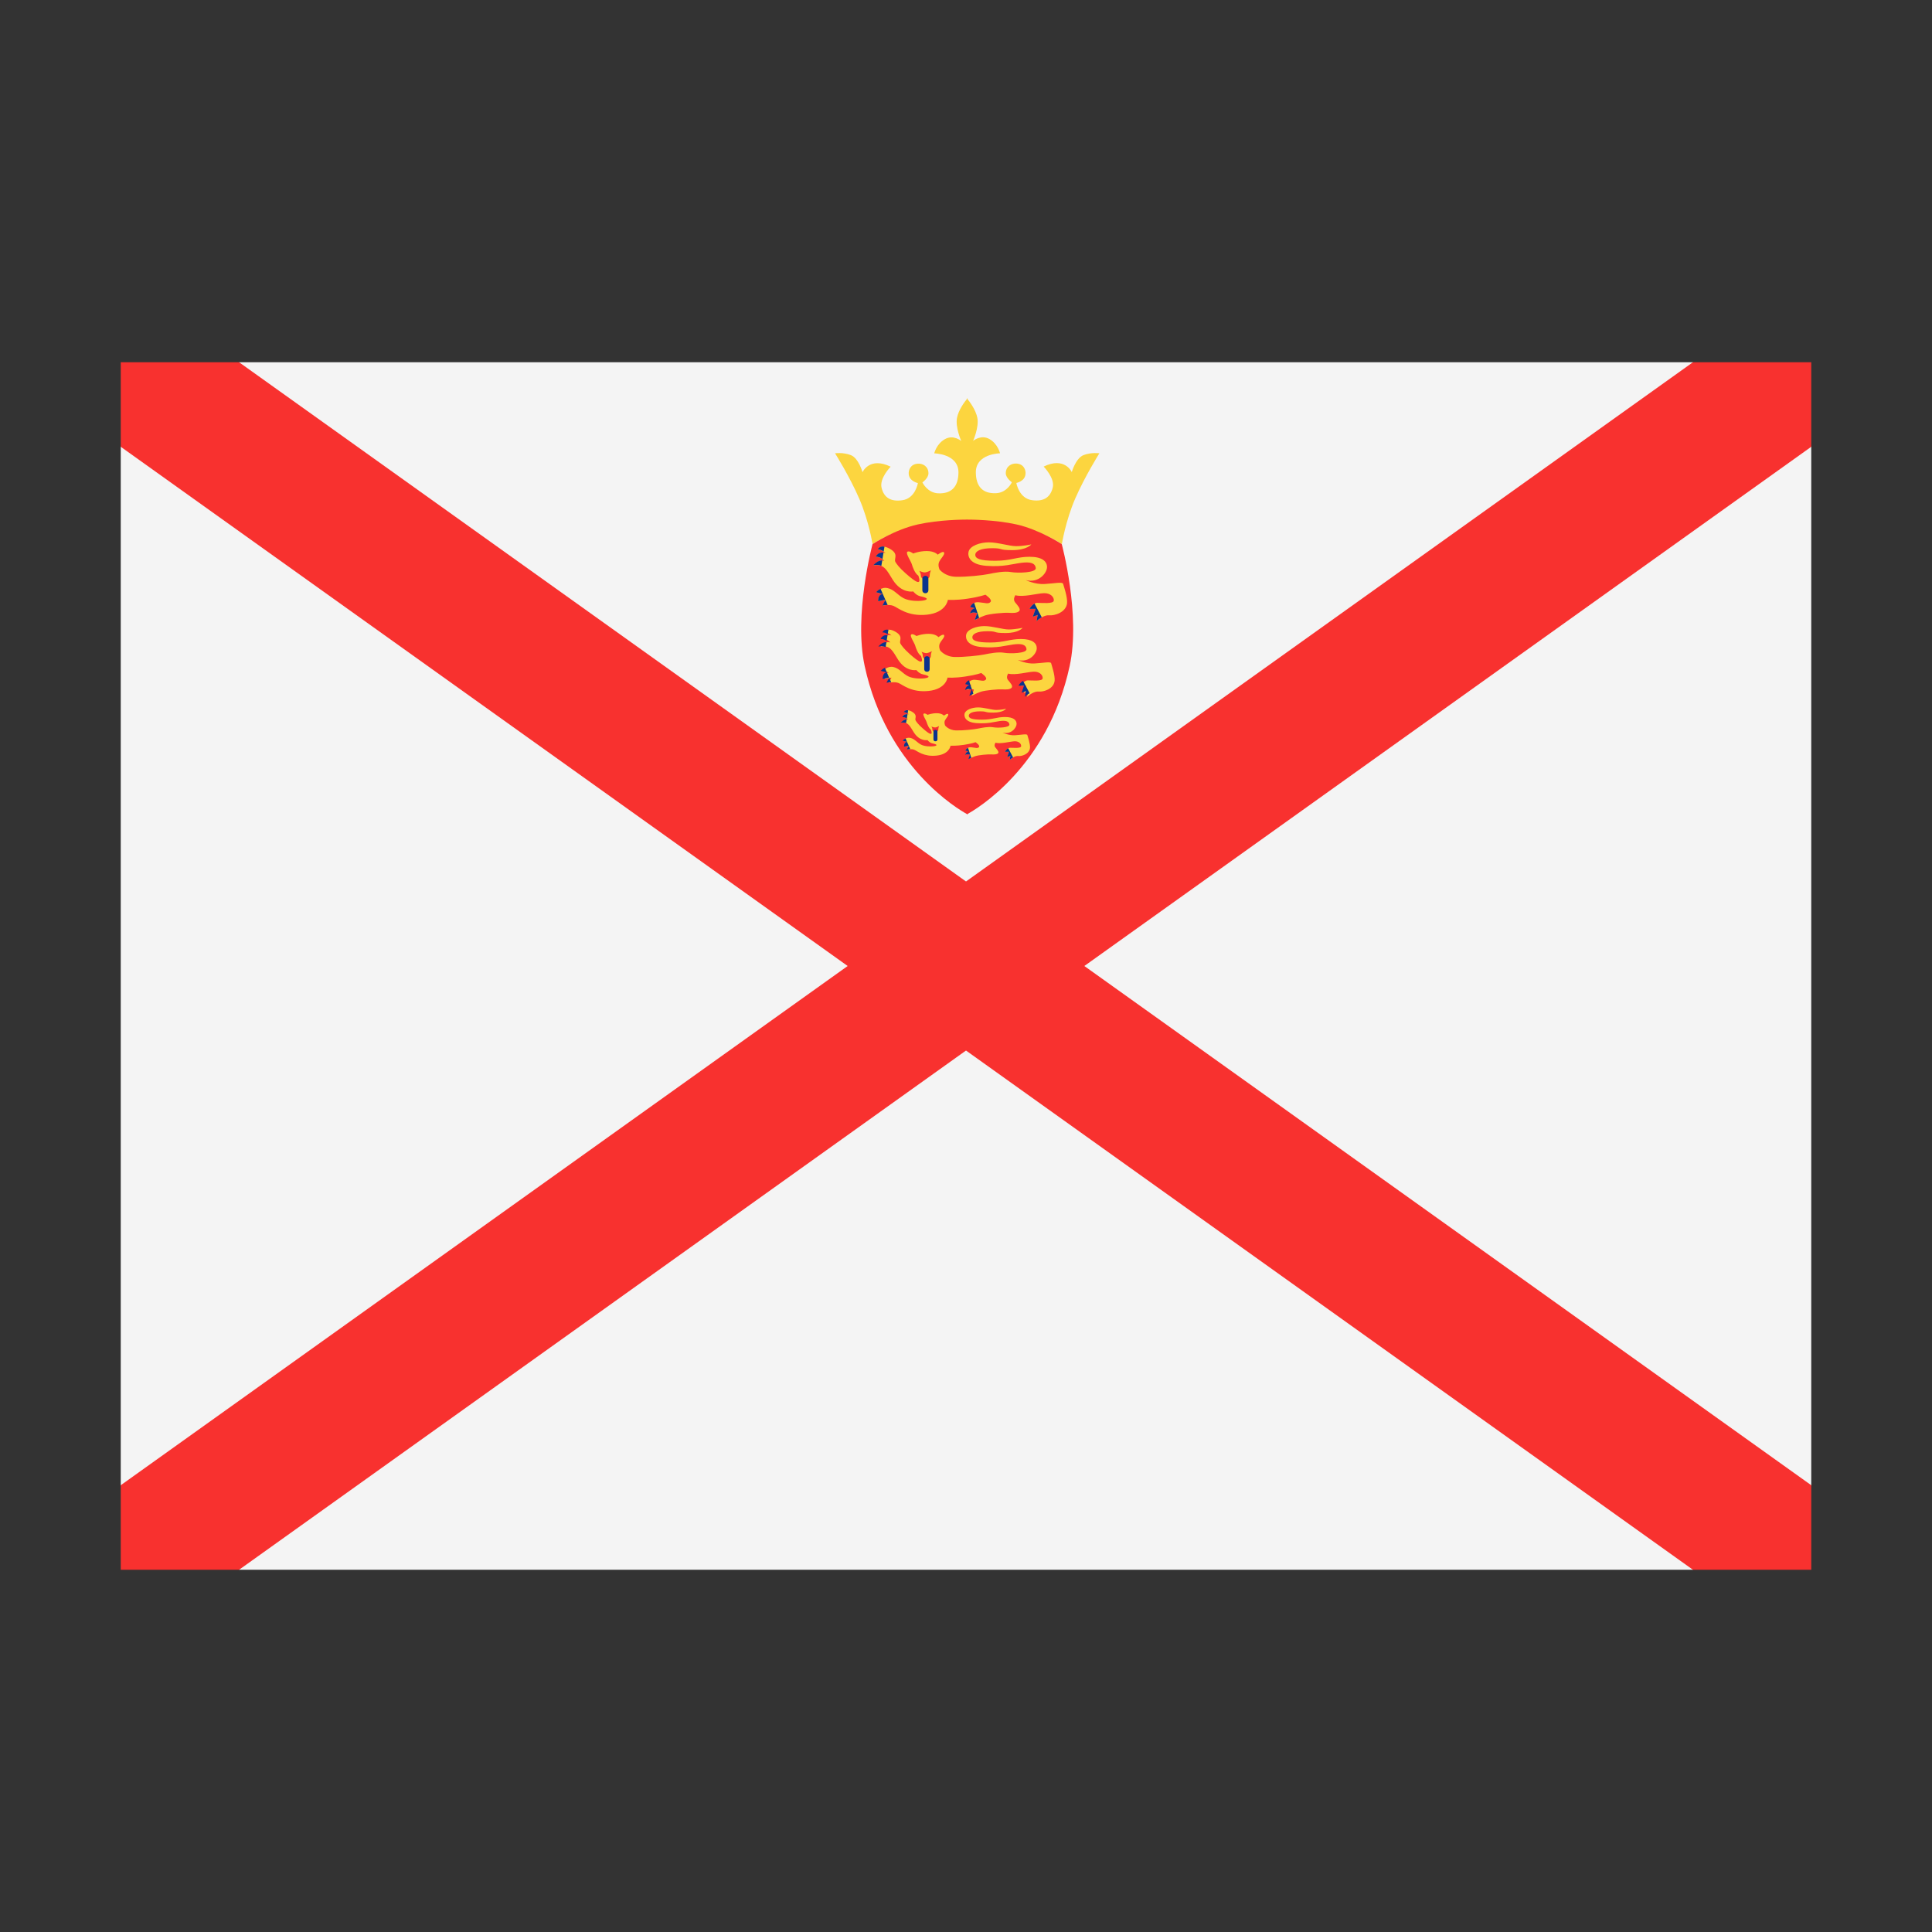 <svg width="32" height="32" viewBox="0 0 32 32" xmlns="http://www.w3.org/2000/svg">
  <rect x="0" y="0" width="32" height="32" fill="#333333" stroke="none"/>
  <polygon fill="#F4F4F4" points="3.96,6 28.04,6 30,7.4 30,24.6 28.04,26 3.96,26 2,24.6 2,7.4" />
  <polygon fill="#F8312F" points="2,6 3.96,6 30,24.6 30,26 28.04,26 2,7.4" />
  <polygon fill="#F8312F" points="30,6 28.04,6 2,24.6 2,26 3.96,26 30,7.4" />
  <path fill="#FCD53F" d="M17.947,7.538C17.818,7.588 17.752,7.819 17.752,7.819C17.752,7.819 17.636,7.558 17.286,7.728C17.286,7.728 17.477,7.919 17.436,8.079C17.395,8.24 17.285,8.311 17.095,8.285C16.875,8.255 16.834,7.999 16.834,7.999C16.834,7.999 16.971,7.974 16.985,7.858C16.995,7.788 16.96,7.688 16.84,7.678C16.748,7.671 16.659,7.728 16.659,7.838C16.659,7.919 16.76,7.988 16.76,7.988C16.76,7.988 16.68,8.161 16.498,8.169C16.268,8.179 16.166,8.049 16.163,7.828C16.158,7.512 16.564,7.508 16.564,7.508C16.564,7.508 16.528,7.352 16.388,7.272C16.248,7.192 16.118,7.302 16.118,7.302C16.118,7.302 16.218,7.077 16.188,6.921C16.162,6.788 16.062,6.655 16.025,6.611L16.025,6.596L16.019,6.604L16.013,6.596L16.013,6.612C15.977,6.656 15.876,6.788 15.851,6.922C15.821,7.078 15.921,7.304 15.921,7.304C15.921,7.304 15.791,7.193 15.65,7.274C15.509,7.354 15.474,7.509 15.474,7.509C15.474,7.509 15.88,7.514 15.875,7.83C15.872,8.051 15.769,8.181 15.538,8.171C15.358,8.162 15.278,7.99 15.278,7.99C15.278,7.99 15.378,7.921 15.378,7.84C15.378,7.729 15.288,7.672 15.198,7.68C15.078,7.69 15.043,7.79 15.052,7.86C15.068,7.975 15.203,8.001 15.203,8.001C15.203,8.001 15.163,8.257 14.942,8.286C14.752,8.312 14.642,8.242 14.602,8.081C14.562,7.921 14.752,7.73 14.752,7.73C14.401,7.559 14.286,7.821 14.286,7.821C14.286,7.821 14.221,7.588 14.092,7.538C13.961,7.488 13.831,7.508 13.831,7.508C13.831,7.508 14.072,7.89 14.232,8.26C14.392,8.631 14.452,9.012 14.452,9.012C14.452,9.012 14.726,8.82 15.174,8.712C15.52,8.628 15.962,8.622 16.02,8.621C16.078,8.622 16.519,8.627 16.865,8.712C17.314,8.821 17.588,9.012 17.588,9.012C17.588,9.012 17.648,8.631 17.808,8.26C17.969,7.89 18.209,7.508 18.209,7.508C18.209,7.508 18.078,7.488 17.947,7.538Z" />
  <path fill="#F8312F" d="M17.586,9.012C17.586,9.012 17.219,8.772 16.835,8.686C16.475,8.607 16.073,8.606 16.018,8.606C15.964,8.606 15.562,8.607 15.203,8.686C14.817,8.772 14.452,9.012 14.452,9.012C14.452,9.012 14.137,10.182 14.322,11.032C14.685,12.714 15.876,13.406 16.013,13.482L16.013,13.489L16.019,13.486L16.025,13.489L16.025,13.482C16.162,13.407 17.354,12.714 17.717,11.032C17.902,10.182 17.586,9.012 17.586,9.012Z" />
  <path fill="#FCD53F" d="M17.082,9.017C17.082,9.017 17.011,9.112 16.765,9.112C16.52,9.112 16.629,9.08 16.435,9.08C16.238,9.08 16.154,9.13 16.154,9.19C16.154,9.25 16.224,9.288 16.485,9.288C16.745,9.288 16.842,9.222 17.052,9.222C17.262,9.222 17.342,9.298 17.342,9.393C17.342,9.488 17.206,9.664 16.99,9.608C16.99,9.608 17.142,9.683 17.302,9.673C17.462,9.664 17.597,9.634 17.608,9.669C17.618,9.704 17.683,9.889 17.674,9.99C17.658,10.145 17.462,10.2 17.382,10.191C17.302,10.181 17.198,10.256 17.168,10.291L17.187,10.185L17.106,10.215L17.152,10.085L17.052,10.085C17.052,10.085 17.102,9.985 17.182,9.985C17.262,9.985 17.443,10.005 17.454,9.95C17.463,9.895 17.403,9.82 17.288,9.825C17.173,9.829 16.952,9.895 16.817,9.859C16.817,9.859 16.772,9.924 16.812,9.975C16.852,10.025 16.912,10.085 16.882,10.12C16.852,10.155 16.776,10.155 16.707,10.15C16.636,10.145 16.395,10.165 16.311,10.195C16.225,10.225 16.145,10.271 16.145,10.271L16.185,10.155C16.185,10.155 16.105,10.13 16.065,10.165C16.065,10.165 16.081,10.091 16.145,10.075L16.07,10.055C16.07,10.055 16.101,9.965 16.211,9.975C16.321,9.985 16.371,10.01 16.406,9.97C16.442,9.93 16.321,9.85 16.321,9.85C16.321,9.85 16.231,9.885 16.031,9.915C15.83,9.946 15.7,9.935 15.7,9.935C15.7,9.935 15.675,10.146 15.354,10.181C15.033,10.215 14.873,10.065 14.798,10.035C14.722,10.005 14.617,10.031 14.617,10.031L14.667,9.935L14.546,9.961C14.546,9.961 14.538,9.845 14.622,9.841L14.512,9.811C14.512,9.811 14.592,9.715 14.702,9.741C14.812,9.765 14.868,9.859 14.972,9.911C15.143,9.996 15.539,9.936 15.244,9.876C15.175,9.862 15.126,9.796 15.126,9.796C15.126,9.796 14.938,9.836 14.792,9.611C14.693,9.456 14.647,9.33 14.466,9.365C14.466,9.365 14.552,9.255 14.647,9.29C14.647,9.29 14.592,9.22 14.507,9.225C14.507,9.225 14.547,9.125 14.667,9.16C14.667,9.16 14.602,9.1 14.542,9.105C14.542,9.105 14.576,8.999 14.737,9.089C14.896,9.177 14.8,9.253 14.831,9.308C14.851,9.342 14.895,9.404 15.002,9.498C15.182,9.658 15.267,9.699 15.212,9.536C15.152,9.496 15.116,9.393 15.102,9.343C15.086,9.293 15.002,9.173 15.026,9.142C15.052,9.112 15.126,9.168 15.126,9.168C15.126,9.168 15.222,9.127 15.352,9.127C15.482,9.127 15.532,9.187 15.532,9.187C15.532,9.187 15.622,9.117 15.637,9.152C15.652,9.187 15.587,9.243 15.557,9.303C15.527,9.363 15.562,9.433 15.562,9.433C15.562,9.433 15.649,9.548 15.83,9.553C16.01,9.558 16.278,9.528 16.374,9.508C16.468,9.488 16.634,9.455 16.745,9.475C16.855,9.495 17.166,9.488 17.156,9.408C17.145,9.328 17.071,9.302 16.916,9.322C16.76,9.342 16.625,9.392 16.339,9.372C16.053,9.352 16.025,9.207 16.043,9.136C16.068,9.041 16.229,8.983 16.379,8.983C16.53,8.983 16.718,9.046 16.828,9.046C16.939,9.048 17.082,9.017 17.082,9.017ZM16.938,10.399C16.938,10.399 16.876,10.485 16.655,10.485C16.434,10.485 16.533,10.455 16.357,10.455C16.182,10.455 16.105,10.5 16.105,10.555C16.105,10.608 16.168,10.642 16.402,10.642C16.635,10.642 16.722,10.584 16.91,10.584C17.099,10.584 17.172,10.652 17.172,10.737C17.172,10.823 17.05,10.98 16.858,10.931C16.858,10.931 16.992,10.998 17.135,10.989C17.28,10.981 17.402,10.954 17.41,10.985C17.418,11.017 17.476,11.183 17.468,11.274C17.455,11.414 17.279,11.463 17.207,11.454C17.135,11.445 17.04,11.512 17.013,11.544L17.031,11.449L16.958,11.476L16.999,11.359L16.909,11.359C16.909,11.359 16.955,11.269 17.026,11.269C17.098,11.269 17.261,11.287 17.269,11.238C17.278,11.188 17.224,11.121 17.121,11.125C17.017,11.129 16.818,11.188 16.698,11.157C16.698,11.157 16.658,11.215 16.694,11.261C16.729,11.305 16.783,11.359 16.756,11.391C16.729,11.422 16.662,11.422 16.599,11.418C16.536,11.414 16.32,11.432 16.244,11.458C16.167,11.485 16.095,11.525 16.095,11.525L16.131,11.422C16.131,11.422 16.058,11.399 16.022,11.431C16.022,11.431 16.036,11.363 16.095,11.349L16.027,11.332C16.027,11.332 16.054,11.251 16.153,11.26C16.252,11.268 16.298,11.292 16.329,11.255C16.36,11.219 16.252,11.147 16.252,11.147C16.252,11.147 16.172,11.178 15.991,11.205C15.811,11.233 15.694,11.223 15.694,11.223C15.694,11.223 15.672,11.412 15.383,11.444C15.095,11.475 14.951,11.34 14.883,11.313C14.816,11.286 14.722,11.309 14.722,11.309L14.766,11.223L14.658,11.246C14.658,11.246 14.652,11.142 14.725,11.138L14.627,11.111C14.627,11.111 14.699,11.025 14.798,11.048C14.897,11.07 14.948,11.155 15.041,11.201C15.193,11.278 15.549,11.223 15.284,11.169C15.222,11.156 15.178,11.098 15.178,11.098C15.178,11.098 15.009,11.133 14.878,10.931C14.789,10.792 14.748,10.678 14.586,10.71C14.586,10.71 14.663,10.612 14.748,10.642C14.748,10.642 14.698,10.579 14.622,10.584C14.622,10.584 14.658,10.494 14.765,10.525C14.765,10.525 14.707,10.472 14.653,10.476C14.653,10.476 14.685,10.382 14.828,10.462C14.973,10.543 14.886,10.611 14.914,10.66C14.932,10.692 14.972,10.746 15.067,10.832C15.229,10.976 15.306,11.012 15.256,10.865C15.202,10.829 15.171,10.736 15.158,10.692C15.144,10.646 15.068,10.538 15.09,10.512C15.112,10.485 15.18,10.535 15.18,10.535C15.18,10.535 15.265,10.498 15.382,10.498C15.499,10.498 15.544,10.553 15.544,10.553C15.544,10.553 15.625,10.49 15.638,10.521C15.652,10.553 15.594,10.602 15.567,10.656C15.54,10.71 15.572,10.773 15.572,10.773C15.572,10.773 15.65,10.877 15.812,10.882C15.974,10.885 16.215,10.858 16.3,10.841C16.385,10.823 16.535,10.794 16.633,10.812C16.733,10.829 17.012,10.823 17.002,10.75C16.993,10.678 16.925,10.656 16.786,10.674C16.647,10.692 16.526,10.737 16.269,10.718C16.013,10.701 15.987,10.571 16.004,10.507C16.026,10.422 16.17,10.37 16.305,10.37C16.44,10.37 16.609,10.426 16.708,10.426C16.81,10.426 16.938,10.399 16.938,10.399ZM16.665,11.74C16.665,11.74 16.617,11.803 16.454,11.803C16.29,11.803 16.364,11.782 16.233,11.782C16.103,11.782 16.046,11.815 16.046,11.855C16.046,11.895 16.092,11.92 16.267,11.92C16.441,11.92 16.505,11.876 16.645,11.876C16.785,11.876 16.838,11.927 16.838,11.99C16.838,12.054 16.748,12.171 16.605,12.134C16.605,12.134 16.705,12.184 16.812,12.178C16.918,12.171 17.01,12.151 17.016,12.175C17.022,12.198 17.066,12.322 17.06,12.388C17.049,12.492 16.918,12.529 16.866,12.522C16.812,12.515 16.742,12.566 16.722,12.589L16.735,12.518L16.682,12.538L16.713,12.452L16.645,12.452C16.645,12.452 16.679,12.385 16.732,12.385C16.785,12.385 16.907,12.398 16.913,12.362C16.919,12.325 16.88,12.274 16.802,12.278C16.726,12.282 16.579,12.325 16.488,12.302C16.488,12.302 16.458,12.345 16.485,12.378C16.512,12.412 16.552,12.452 16.532,12.476C16.512,12.498 16.462,12.498 16.415,12.495C16.368,12.492 16.208,12.505 16.151,12.525C16.094,12.545 16.041,12.575 16.041,12.575L16.068,12.498C16.068,12.498 16.014,12.482 15.988,12.505C15.988,12.505 15.998,12.455 16.042,12.445L15.992,12.431C15.992,12.431 16.011,12.371 16.085,12.377C16.158,12.384 16.192,12.401 16.215,12.374C16.238,12.347 16.158,12.293 16.158,12.293C16.158,12.293 16.098,12.317 15.965,12.337C15.831,12.357 15.744,12.351 15.744,12.351C15.744,12.351 15.727,12.492 15.513,12.515C15.299,12.538 15.192,12.438 15.142,12.418C15.092,12.398 15.022,12.415 15.022,12.415L15.055,12.352L14.975,12.368C14.975,12.368 14.971,12.291 15.025,12.288L14.952,12.268C14.952,12.268 15.005,12.205 15.078,12.222C15.152,12.238 15.19,12.301 15.259,12.335C15.373,12.392 15.638,12.352 15.44,12.312C15.394,12.302 15.362,12.258 15.362,12.258C15.362,12.258 15.236,12.285 15.138,12.134C15.072,12.031 15.042,11.947 14.922,11.97C14.922,11.97 14.978,11.897 15.042,11.92C15.042,11.92 15.005,11.873 14.948,11.876C14.948,11.876 14.975,11.81 15.055,11.832C15.055,11.832 15.012,11.792 14.972,11.795C14.972,11.795 14.995,11.726 15.102,11.786C15.209,11.846 15.145,11.897 15.166,11.934C15.18,11.958 15.208,11.998 15.28,12.061C15.4,12.168 15.457,12.195 15.42,12.086C15.38,12.059 15.357,11.99 15.347,11.958C15.337,11.924 15.28,11.844 15.297,11.823C15.314,11.803 15.364,11.84 15.364,11.84C15.364,11.84 15.428,11.813 15.515,11.813C15.602,11.813 15.635,11.853 15.635,11.853C15.635,11.853 15.695,11.806 15.705,11.83C15.715,11.853 15.672,11.891 15.652,11.931C15.632,11.971 15.655,12.018 15.655,12.018C15.655,12.018 15.714,12.095 15.834,12.098C15.955,12.101 16.133,12.081 16.197,12.068C16.261,12.054 16.372,12.033 16.445,12.045C16.518,12.059 16.726,12.054 16.719,12C16.712,11.947 16.662,11.93 16.558,11.943C16.455,11.958 16.365,11.99 16.174,11.977C15.984,11.963 15.965,11.867 15.977,11.819C15.994,11.756 16.101,11.717 16.201,11.717C16.301,11.717 16.427,11.759 16.5,11.759C16.569,11.76 16.665,11.74 16.665,11.74Z" />
  <path fill="#F8312F" d="M15.227,9.455C15.227,9.455 15.287,9.484 15.322,9.481C15.358,9.478 15.42,9.446 15.42,9.446C15.42,9.446 15.4,9.484 15.4,9.518C15.4,9.553 15.392,9.589 15.332,9.591C15.242,9.593 15.255,9.535 15.25,9.511C15.245,9.486 15.227,9.455 15.227,9.455ZM15.263,10.795C15.263,10.795 15.317,10.82 15.348,10.818C15.38,10.815 15.436,10.786 15.436,10.786C15.436,10.786 15.418,10.82 15.418,10.852C15.418,10.883 15.412,10.915 15.357,10.917C15.275,10.919 15.288,10.867 15.283,10.845C15.279,10.822 15.263,10.795 15.263,10.795ZM15.427,12.033C15.427,12.033 15.467,12.051 15.491,12.049C15.514,12.048 15.555,12.025 15.555,12.025C15.555,12.025 15.542,12.051 15.542,12.075C15.542,12.098 15.537,12.122 15.497,12.122C15.437,12.125 15.445,12.086 15.442,12.068C15.439,12.052 15.427,12.033 15.427,12.033Z" />
  <path fill="#0b338d" d="M15.377,9.779C15.377,9.804 15.357,9.825 15.332,9.825L15.322,9.825C15.297,9.825 15.277,9.804 15.277,9.779L15.277,9.584C15.277,9.559 15.297,9.538 15.322,9.538L15.332,9.538C15.357,9.538 15.377,9.558 15.377,9.584L15.377,9.779ZM14.585,9.753C14.538,9.775 14.51,9.809 14.51,9.809L14.62,9.839C14.537,9.844 14.545,9.959 14.545,9.959L14.664,9.934L14.585,9.753ZM17.135,9.997C17.082,10.024 17.052,10.085 17.052,10.085L17.152,10.085L17.106,10.215L17.187,10.185L17.168,10.291C17.182,10.273 17.215,10.246 17.255,10.225L17.135,9.997ZM16.217,10.233L16.135,9.985C16.085,10.008 16.069,10.054 16.069,10.054L16.145,10.074C16.079,10.088 16.065,10.164 16.065,10.164C16.105,10.129 16.185,10.154 16.185,10.154L16.145,10.269C16.145,10.27 16.174,10.253 16.217,10.233ZM14.54,9.102C14.575,9.099 14.612,9.118 14.636,9.135L14.65,9.054C14.562,9.037 14.54,9.102 14.54,9.102ZM14.665,9.935L14.615,10.03C14.615,10.03 14.655,10.021 14.702,10.02L14.665,9.935ZM14.616,9.26L14.634,9.152C14.538,9.14 14.505,9.222 14.505,9.222C14.553,9.22 14.592,9.241 14.616,9.26ZM14.465,9.363C14.52,9.352 14.562,9.357 14.598,9.372L14.613,9.282C14.532,9.277 14.465,9.363 14.465,9.363ZM15.398,11.085C15.398,11.108 15.381,11.126 15.358,11.126L15.349,11.126C15.327,11.126 15.308,11.108 15.308,11.085L15.308,10.91C15.308,10.887 15.327,10.869 15.349,10.869L15.358,10.869C15.38,10.869 15.398,10.887 15.398,10.91L15.398,11.085ZM14.656,11.06C14.615,11.079 14.588,11.111 14.588,11.111L14.688,11.138C14.613,11.142 14.62,11.246 14.62,11.246L14.727,11.224L14.656,11.06ZM16.945,11.278C16.898,11.302 16.87,11.357 16.87,11.357L16.96,11.357L16.921,11.474L16.993,11.447L16.975,11.542C16.988,11.526 17.018,11.502 17.054,11.482L16.945,11.278ZM16.122,11.491L16.048,11.268C16.002,11.288 15.988,11.331 15.988,11.331L16.055,11.348C15.997,11.362 15.984,11.43 15.984,11.43C16.02,11.398 16.092,11.421 16.092,11.421L16.055,11.525C16.056,11.524 16.083,11.509 16.122,11.491ZM14.616,10.475C14.648,10.472 14.681,10.489 14.703,10.505L14.715,10.431C14.635,10.417 14.616,10.475 14.616,10.475ZM14.728,11.224L14.683,11.308C14.683,11.308 14.718,11.3 14.761,11.3L14.728,11.224ZM14.685,10.617L14.701,10.519C14.615,10.509 14.585,10.583 14.585,10.583C14.628,10.581 14.662,10.6 14.685,10.617ZM14.548,10.709C14.598,10.7 14.636,10.703 14.668,10.718L14.682,10.636C14.608,10.632 14.548,10.709 14.548,10.709ZM15.527,12.248C15.527,12.265 15.514,12.278 15.497,12.278L15.491,12.278C15.474,12.278 15.461,12.265 15.461,12.248L15.461,12.118C15.461,12.102 15.474,12.088 15.491,12.088L15.497,12.088C15.514,12.088 15.527,12.101 15.527,12.118L15.527,12.248ZM14.999,12.231C14.968,12.245 14.949,12.268 14.949,12.268L15.023,12.288C14.968,12.291 14.973,12.368 14.973,12.368L15.052,12.352L14.999,12.231ZM16.699,12.393C16.665,12.412 16.645,12.452 16.645,12.452L16.712,12.452L16.682,12.539L16.735,12.519L16.722,12.59C16.731,12.578 16.754,12.56 16.78,12.545L16.699,12.393ZM16.088,12.552L16.033,12.386C16,12.402 15.989,12.432 15.989,12.432L16.039,12.446C15.995,12.456 15.985,12.506 15.985,12.506C16.012,12.484 16.065,12.499 16.065,12.499L16.038,12.577C16.039,12.576 16.059,12.565 16.088,12.552ZM14.968,11.796C14.992,11.794 15.017,11.808 15.033,11.818L15.042,11.765C14.983,11.753 14.968,11.796 14.968,11.796ZM15.052,12.353L15.019,12.415C15.019,12.415 15.045,12.409 15.077,12.408L15.052,12.353ZM15.02,11.902L15.032,11.829C14.968,11.822 14.945,11.877 14.945,11.877C14.977,11.875 15.003,11.889 15.02,11.902ZM14.918,11.971C14.955,11.964 14.983,11.967 15.007,11.977L15.017,11.916C14.963,11.914 14.918,11.971 14.918,11.971Z" />
</svg>
